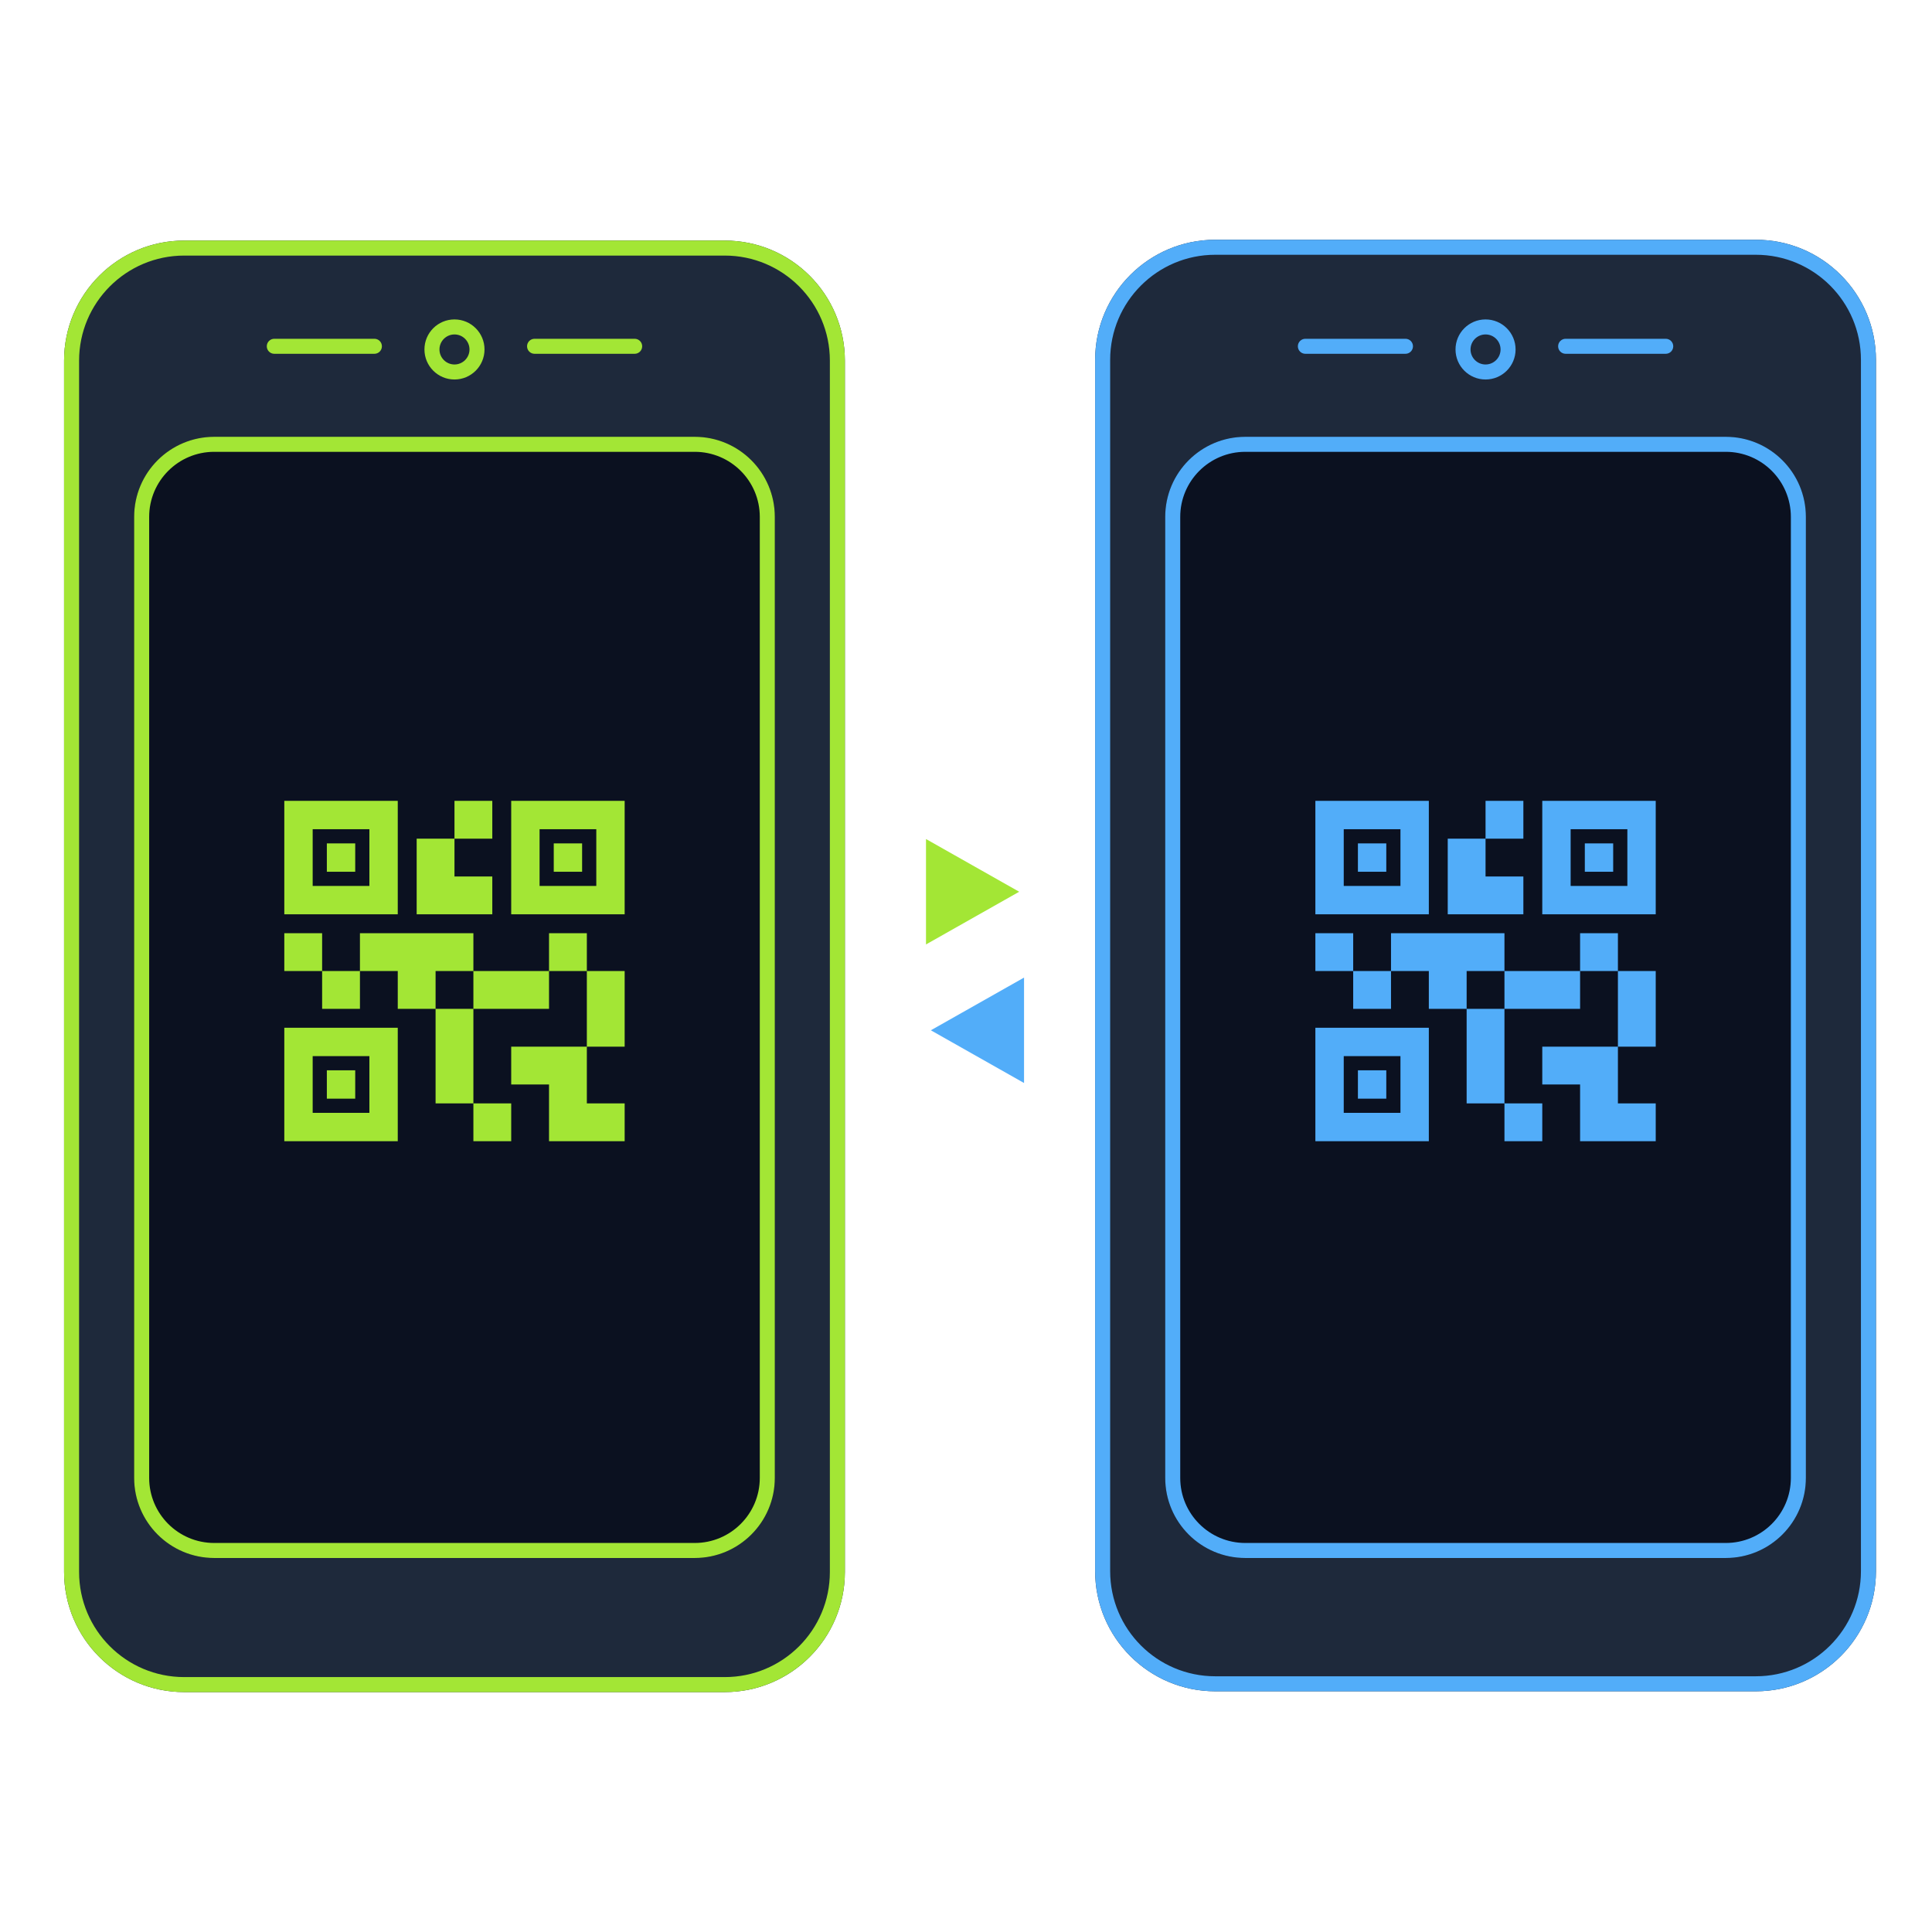 <svg width="193" height="192" viewBox="0 0 193 192" fill="none" xmlns="http://www.w3.org/2000/svg">
<path d="M101.813 89.08L92.504 83.814L92.504 94.345L101.813 89.08Z" fill="#A3E635"/>
<path d="M92.989 102.92L102.298 108.185L102.298 97.655L92.989 102.92Z" fill="#52ADF9"/>
<path d="M6.401 36.031C6.401 29.404 11.774 24.031 18.401 24.031H72.401C79.029 24.031 84.401 29.404 84.401 36.031V157.031C84.401 163.659 79.029 169.031 72.401 169.031H18.401C11.774 169.031 6.401 163.659 6.401 157.031V36.031Z" fill="#1E293B"/>
<path fill-rule="evenodd" clip-rule="evenodd" d="M72.401 25.531H18.401C12.602 25.531 7.901 30.232 7.901 36.031V157.031C7.901 162.83 12.602 167.531 18.401 167.531H72.401C78.2 167.531 82.901 162.83 82.901 157.031V36.031C82.901 30.232 78.2 25.531 72.401 25.531ZM18.401 24.031C11.774 24.031 6.401 29.404 6.401 36.031V157.031C6.401 163.659 11.774 169.031 18.401 169.031H72.401C79.029 169.031 84.401 163.659 84.401 157.031V36.031C84.401 29.404 79.029 24.031 72.401 24.031H18.401Z" fill="#A3E635"/>
<path fill-rule="evenodd" clip-rule="evenodd" d="M45.401 36.409C44.573 36.409 43.901 35.738 43.901 34.909C43.901 34.081 44.573 33.409 45.401 33.409C46.23 33.409 46.901 34.081 46.901 34.909C46.901 35.738 46.23 36.409 45.401 36.409ZM45.401 37.909C43.745 37.909 42.401 36.566 42.401 34.909C42.401 33.252 43.745 31.909 45.401 31.909C47.058 31.909 48.401 33.252 48.401 34.909C48.401 36.566 47.058 37.909 45.401 37.909Z" fill="#A3E635"/>
<path fill-rule="evenodd" clip-rule="evenodd" d="M26.651 34.592C26.651 34.178 26.987 33.842 27.401 33.842H37.401C37.816 33.842 38.151 34.178 38.151 34.592C38.151 35.007 37.816 35.342 37.401 35.342H27.401C26.987 35.342 26.651 35.007 26.651 34.592Z" fill="#A3E635"/>
<path fill-rule="evenodd" clip-rule="evenodd" d="M52.651 34.592C52.651 34.178 52.987 33.842 53.401 33.842L63.401 33.842C63.816 33.842 64.151 34.178 64.151 34.592C64.151 35.007 63.816 35.342 63.401 35.342L53.401 35.342C52.987 35.342 52.651 35.007 52.651 34.592Z" fill="#A3E635"/>
<path d="M77.401 51.634C77.401 47.215 73.82 43.634 69.401 43.634H21.401C16.983 43.634 13.401 47.215 13.401 51.634V147.634C13.401 152.052 16.983 155.634 21.401 155.634H69.401C73.82 155.634 77.401 152.052 77.401 147.634V51.634Z" fill="#0B1120"/>
<path fill-rule="evenodd" clip-rule="evenodd" d="M21.401 45.134H69.401C72.991 45.134 75.901 48.044 75.901 51.634V147.634C75.901 151.224 72.991 154.134 69.401 154.134H21.401C17.811 154.134 14.901 151.224 14.901 147.634V51.634C14.901 48.044 17.811 45.134 21.401 45.134ZM69.401 43.634C73.82 43.634 77.401 47.215 77.401 51.634V147.634C77.401 152.052 73.82 155.634 69.401 155.634H21.401C16.983 155.634 13.401 152.052 13.401 147.634V51.634C13.401 47.215 16.983 43.634 21.401 43.634H69.401Z" fill="#A3E635"/>
<path d="M51.068 114H47.29V110.222H51.068V114ZM47.29 100.778H43.513V110.222H47.29V100.778ZM62.401 97H58.624V104.556H62.401V97ZM58.624 93.222H54.846V97H58.624V93.222ZM35.957 97H32.179V100.778H35.957V97ZM32.179 93.222H28.401V97H32.179V93.222ZM45.401 83.778H49.179V80H45.401V83.778ZM31.235 82.833V88.5H36.901V82.833H31.235ZM39.735 91.333H28.401V80H39.735V91.333ZM31.235 105.5V111.167H36.901V105.5H31.235ZM39.735 114H28.401V102.667H39.735V114ZM53.901 82.833V88.5H59.568V82.833H53.901ZM62.401 91.333H51.068V80H56.735H62.401V91.333ZM58.624 110.222V104.556H51.068V108.333H54.846V114H62.401V110.222H58.624ZM54.846 97H47.29V100.778H54.846V97ZM47.29 93.222H35.957V97H39.735V100.778H43.513V97H47.29V93.222ZM49.179 91.333V87.556H45.401V83.778H41.624V91.333H49.179ZM35.485 84.25H32.651V87.083H35.485V84.25ZM35.485 106.917H32.651V109.75H35.485V106.917ZM58.151 84.25H55.318V87.083H58.151V84.25Z" fill="#A3E635"/>
<path d="M109.401 35.95C109.401 29.323 114.774 23.95 121.401 23.95H175.401C182.029 23.95 187.401 29.323 187.401 35.95V156.95C187.401 163.578 182.029 168.95 175.401 168.95H121.401C114.774 168.95 109.401 163.578 109.401 156.95V35.95Z" fill="#1E293B"/>
<path fill-rule="evenodd" clip-rule="evenodd" d="M175.401 25.45H121.401C115.602 25.45 110.901 30.151 110.901 35.95V156.95C110.901 162.749 115.602 167.45 121.401 167.45H175.401C181.2 167.45 185.901 162.749 185.901 156.95V35.95C185.901 30.151 181.2 25.45 175.401 25.45ZM121.401 23.95C114.774 23.95 109.401 29.323 109.401 35.95V156.95C109.401 163.578 114.774 168.95 121.401 168.95H175.401C182.029 168.95 187.401 163.578 187.401 156.95V35.95C187.401 29.323 182.029 23.95 175.401 23.95H121.401Z" fill="#52ADF9"/>
<path fill-rule="evenodd" clip-rule="evenodd" d="M148.401 36.409C147.573 36.409 146.901 35.738 146.901 34.909C146.901 34.081 147.573 33.409 148.401 33.409C149.23 33.409 149.901 34.081 149.901 34.909C149.901 35.738 149.23 36.409 148.401 36.409ZM148.401 37.909C146.745 37.909 145.401 36.566 145.401 34.909C145.401 33.252 146.745 31.909 148.401 31.909C150.058 31.909 151.401 33.252 151.401 34.909C151.401 36.566 150.058 37.909 148.401 37.909Z" fill="#52ADF9"/>
<path fill-rule="evenodd" clip-rule="evenodd" d="M129.651 34.592C129.651 34.178 129.987 33.842 130.401 33.842H140.401C140.816 33.842 141.151 34.178 141.151 34.592C141.151 35.007 140.816 35.342 140.401 35.342H130.401C129.987 35.342 129.651 35.007 129.651 34.592Z" fill="#52ADF9"/>
<path fill-rule="evenodd" clip-rule="evenodd" d="M155.651 34.592C155.651 34.178 155.987 33.842 156.401 33.842L166.401 33.842C166.816 33.842 167.151 34.178 167.151 34.592C167.151 35.007 166.816 35.342 166.401 35.342L156.401 35.342C155.987 35.342 155.651 35.007 155.651 34.592Z" fill="#52ADF9"/>
<path d="M180.401 51.634C180.401 47.215 176.82 43.634 172.401 43.634H124.401C119.983 43.634 116.401 47.215 116.401 51.634V147.634C116.401 152.052 119.983 155.634 124.401 155.634H172.401C176.82 155.634 180.401 152.052 180.401 147.634V51.634Z" fill="#0B1120"/>
<path fill-rule="evenodd" clip-rule="evenodd" d="M124.401 45.134H172.401C175.991 45.134 178.901 48.044 178.901 51.634V147.634C178.901 151.224 175.991 154.134 172.401 154.134H124.401C120.812 154.134 117.901 151.224 117.901 147.634V51.634C117.901 48.044 120.812 45.134 124.401 45.134ZM172.401 43.634C176.82 43.634 180.401 47.215 180.401 51.634V147.634C180.401 152.052 176.82 155.634 172.401 155.634H124.401C119.983 155.634 116.401 152.052 116.401 147.634V51.634C116.401 47.215 119.983 43.634 124.401 43.634H172.401Z" fill="#52ADF9"/>
<path d="M154.068 114H150.29V110.222H154.068V114ZM150.29 100.778H146.512V110.222H150.29V100.778ZM165.401 97H161.624V104.556H165.401V97ZM161.624 93.222H157.846V97H161.624V93.222ZM138.957 97H135.179V100.778H138.957V97ZM135.179 93.222H131.401V97H135.179V93.222ZM148.401 83.778H152.179V80H148.401V83.778ZM134.235 82.833V88.5H139.901V82.833H134.235ZM142.735 91.333H131.401V80H142.735V91.333ZM134.235 105.5V111.167H139.901V105.5H134.235ZM142.735 114H131.401V102.667H142.735V114ZM156.901 82.833V88.5H162.568V82.833H156.901ZM165.401 91.333H154.068V80H159.735H165.401V91.333ZM161.624 110.222V104.556H154.068V108.333H157.846V114H165.401V110.222H161.624ZM157.846 97H150.29V100.778H157.846V97ZM150.29 93.222H138.957V97H142.735V100.778H146.512V97H150.29V93.222ZM152.179 91.333V87.556H148.401V83.778H144.624V91.333H152.179ZM138.485 84.25H135.651V87.083H138.485V84.25ZM138.485 106.917H135.651V109.75H138.485V106.917ZM161.151 84.25H158.318V87.083H161.151V84.25Z" fill="#52ADF9"/>
</svg>

